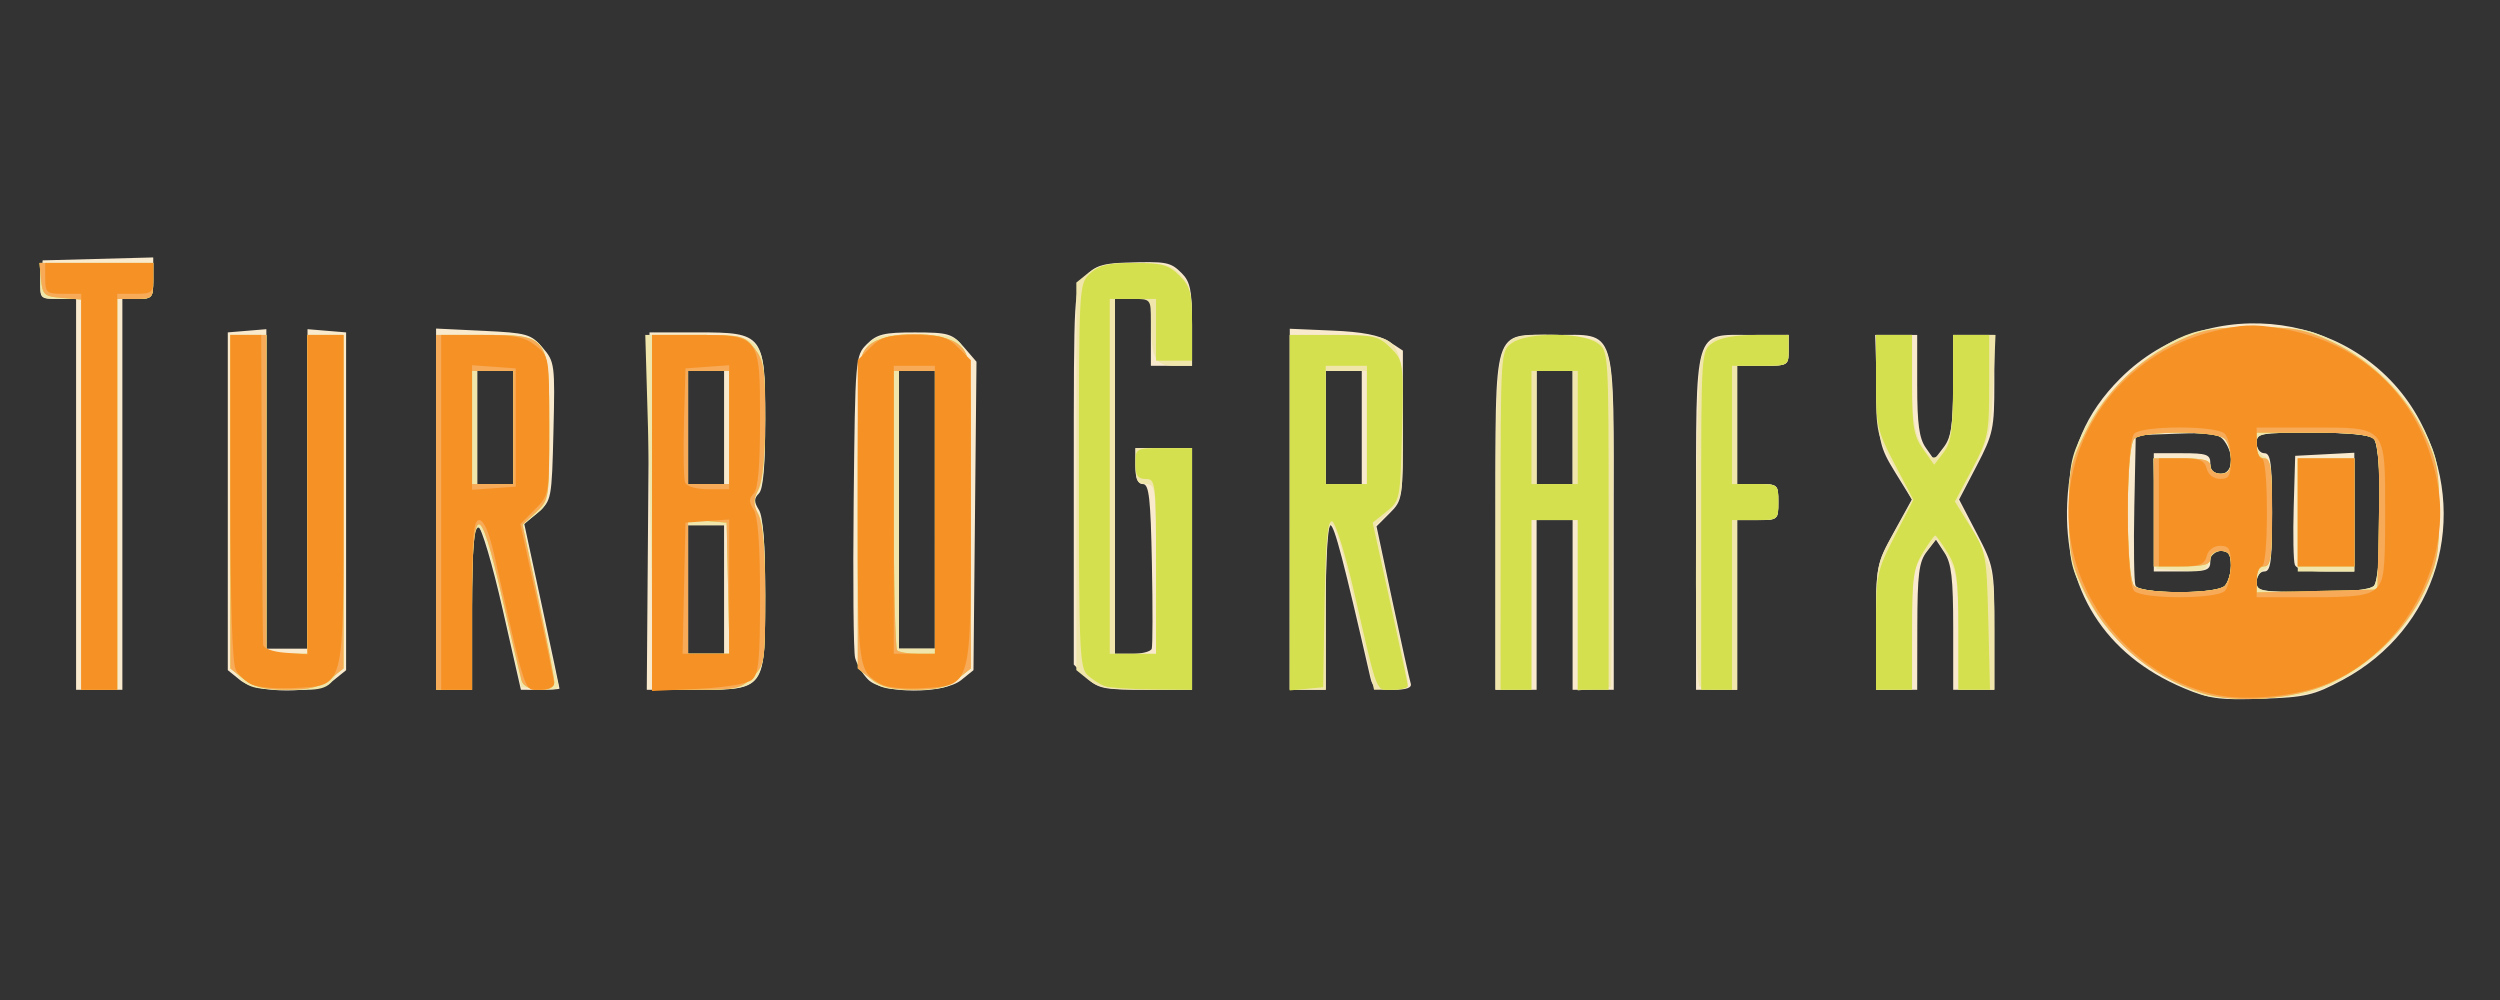 <?xml version="1.0" encoding="UTF-8" standalone="no"?>
<!-- Created with Inkscape (http://www.inkscape.org/) -->

<svg
   xmlns:dc="http://purl.org/dc/elements/1.1/"
   xmlns:cc="http://creativecommons.org/ns#"
   xmlns:rdf="http://www.w3.org/1999/02/22-rdf-syntax-ns#"
   xmlns:svg="http://www.w3.org/2000/svg"
   xmlns="http://www.w3.org/2000/svg"
   xmlns:sodipodi="http://sodipodi.sourceforge.net/DTD/sodipodi-0.dtd"
   xmlns:inkscape="http://www.inkscape.org/namespaces/inkscape"
   width="500"
   height="200"
   viewBox="0 0 132.292 52.917"
   version="1.1"
   id="svg8"
   inkscape:version="0.92.5 (2060ec1f9f, 2020-04-08)"
   sodipodi:docname="tg16cd.svg">
  <rect x="0" y="0" width="132.292" height="52.917" fill="#333333" stroke="none"/>
  <defs
     id="defs2" />
  <sodipodi:namedview
     id="base"
     pagecolor="#ffffff"
     bordercolor="#666666"
     borderopacity="1.0"
     inkscape:pageopacity="0.0"
     inkscape:pageshadow="2"
     inkscape:zoom="1.53125"
     inkscape:cx="282.82073"
     inkscape:cy="84.76678"
     inkscape:document-units="mm"
     inkscape:current-layer="layer1"
     showgrid="false"
     units="px"
     inkscape:pagecheckerboard="true"
     inkscape:window-width="1366"
     inkscape:window-height="740"
     inkscape:window-x="0"
     inkscape:window-y="0"
     inkscape:window-maximized="1" />
  <g
     inkscape:label="Layer 1"
     inkscape:groupmode="layer"
     id="layer1"
     transform="translate(0,-244.083)">
    <g
       id="g1201"
       transform="matrix(1.048,0,0,1.048,-3.921,-13.109)">
      <path
         style="fill:#f9eace;stroke-width:0.26"
         d="m 114.003,280.158 c -3.997,-1.684 -6.079,-4.992 -5.882,-9.344 0.119,-2.628 0.936,-4.549 2.675,-6.288 4.488,-4.488 12.192,-3.397 15.138,2.144 2.571,4.836 0.879,10.511 -3.895,13.069 -1.464,0.785 -1.876,0.881 -4.095,0.956 -2.134,0.073 -2.666,1.6e-4 -3.941,-0.537 z m 2.072,-5.161 c 0.171,-0.171 0.312,-0.639 0.312,-1.039 0,-0.554 -0.124,-0.727 -0.519,-0.727 -0.346,0 -0.519,0.173 -0.519,0.519 0,0.456 -0.173,0.519 -1.428,0.519 h -1.428 v -2.986 -2.986 h 1.428 c 1.255,0 1.428,0.063 1.428,0.519 0,0.346 0.173,0.519 0.519,0.519 0.609,0 0.716,-0.93 0.189,-1.65 -0.275,-0.376 -0.676,-0.438 -2.402,-0.374 l -2.072,0.077 -0.073,3.623 c -0.04,1.993 -0.014,3.775 0.057,3.96 0.172,0.447 4.064,0.469 4.508,0.025 z m 7.531,0 c 0.433,-0.433 0.433,-6.994 0,-7.427 -0.204,-0.204 -1.281,-0.312 -3.116,-0.312 -2.631,0 -2.804,0.032 -2.804,0.519 0,0.289 0.173,0.519 0.39,0.519 0.324,0 0.39,0.505 0.39,2.986 0,2.481 -0.066,2.986 -0.39,2.986 -0.216,0 -0.39,0.231 -0.39,0.519 0,0.487 0.173,0.519 2.804,0.519 1.835,0 2.912,-0.108 3.116,-0.312 z m -3.991,-1.07 c -0.072,-0.189 -0.098,-1.503 -0.057,-2.921 l 0.075,-2.578 1.493,-0.078 1.493,-0.078 v 2.999 2.999 h -1.436 c -0.951,0 -1.481,-0.116 -1.568,-0.343 z M 7.583,270.375 v -9.868 H 6.658 c -0.91,0 -0.923,-0.016 -0.844,-0.974 l 0.081,-0.974 2.792,-0.074 2.792,-0.074 v 1.047 c 0,0.991 -0.042,1.047 -0.779,1.047 H 9.92 v 9.868 9.868 H 8.751 7.583 Z m 8.273,9.371 -0.613,-0.496 v -8.527 -8.527 l 0.974,-0.081 0.974,-0.081 v 8.066 8.066 h 1.039 1.039 v -8.066 -8.066 l 0.974,0.081 0.974,0.081 v 8.528 8.528 l -0.613,0.496 c -0.872,0.706 -3.874,0.706 -4.746,-5e-5 z m 9.904,-8.624 v -9.12 l 2.374,0.114 c 2.218,0.106 2.416,0.162 3.006,0.848 0.612,0.712 0.629,0.843 0.547,4.226 -0.083,3.416 -0.099,3.505 -0.778,4.088 l -0.694,0.596 0.888,4.12 c 0.489,2.266 0.888,4.149 0.889,4.185 1.53e-4,0.036 -0.438,0.065 -0.974,0.065 l -0.974,-1.7e-4 -0.924,-4.073 c -0.508,-2.24 -1.063,-4.12 -1.233,-4.176 -0.231,-0.077 -0.31,0.955 -0.31,4.073 v 4.176 H 26.669 25.76 Z m 3.895,-4.123 v -2.856 h -0.909 -0.909 v 2.856 2.856 h 0.909 0.909 z m 6.813,4.22 0.068,-9.024 h 2.425 c 3.346,0 3.417,0.094 3.417,4.521 0,2.254 -0.101,3.396 -0.318,3.613 -0.251,0.251 -0.251,0.426 0,0.827 0.213,0.341 0.318,1.755 0.318,4.278 0,4.834 0.019,4.808 -3.509,4.808 h -2.47 z m 3.834,3.96 v -3.246 h -0.909 -0.909 v 3.246 3.246 h 0.909 0.909 z m 0,-8.18 v -2.856 h -0.909 -0.909 v 2.856 2.856 h 0.909 0.909 z m 7.277,12.731 c -0.282,-0.282 -0.579,-0.779 -0.661,-1.104 -0.082,-0.325 -0.114,-3.889 -0.072,-7.92 0.076,-7.234 0.084,-7.337 0.669,-7.92 0.505,-0.504 0.863,-0.591 2.426,-0.589 1.693,0.002 1.883,0.059 2.47,0.741 l 0.636,0.74 -0.076,7.786 -0.076,7.786 -0.613,0.496 c -0.892,0.722 -3.976,0.711 -4.704,-0.017 z m 3.369,-8.576 v -7.011 h -0.909 -0.909 v 7.011 7.011 h 0.909 0.909 z m 7.649,8.451 -0.637,-0.637 v -9.475 c 0,-9.461 7.79e-4,-9.476 0.584,-10.124 0.474,-0.526 0.853,-0.657 2.012,-0.696 2.095,-0.069 2.287,-0.033 2.856,0.536 0.433,0.433 0.519,0.866 0.519,2.597 v 2.077 h -1.039 -1.039 v -1.688 -1.688 h -0.909 -0.909 v 8.959 8.959 h 0.887 c 0.488,0 0.926,-0.115 0.974,-0.256 0.048,-0.141 0.052,-2.069 0.009,-4.285 -0.064,-3.312 -0.145,-4.029 -0.454,-4.029 -0.258,0 -0.377,-0.288 -0.377,-0.909 v -0.909 h 1.428 1.428 v 6.102 6.102 h -2.349 c -2.148,0 -2.403,-0.055 -2.986,-0.637 z m 10.269,-8.478 v -9.115 l 2.154,0.092 c 1.502,0.064 2.367,0.231 2.856,0.552 l 0.702,0.46 v 3.771 c 0,3.701 -0.012,3.783 -0.666,4.437 l -0.666,0.666 0.809,3.802 c 0.445,2.091 0.858,3.948 0.917,4.126 0.074,0.222 -0.207,0.325 -0.894,0.325 -0.827,0 -1.026,-0.102 -1.136,-0.584 -1.349,-5.904 -1.826,-7.725 -2.023,-7.725 -0.133,0 -0.237,1.819 -0.237,4.155 v 4.155 h -0.909 -0.909 z m 3.635,-4.128 v -2.856 h -0.909 -0.909 v 2.856 2.856 h 0.909 0.909 z m 6.752,4.862 c 0,-10.143 -0.19,-9.536 2.986,-9.536 3.176,0 2.986,-0.607 2.986,9.536 v 8.382 h -1.039 -1.039 v -4.285 -4.285 H 82.239 81.33 v 4.285 4.285 h -1.039 -1.039 z m 3.895,-4.862 v -2.856 H 82.239 81.33 v 2.856 2.856 h 0.909 0.909 z m 6.232,4.862 c 0,-10.055 -0.149,-9.536 2.741,-9.536 h 1.933 v 0.779 c 0,0.762 -0.029,0.779 -1.298,0.779 h -1.298 v 2.986 2.986 h 1.039 c 1.014,0 1.039,0.022 1.039,0.909 0,0.887 -0.025,0.909 -1.039,0.909 h -1.039 v 4.285 4.285 h -1.039 -1.039 z m 9.089,5.222 c 0,-3.12 0.011,-3.18 0.905,-4.806 l 0.905,-1.647 -0.84,-1.361 c -0.788,-1.277 -0.846,-1.534 -0.928,-4.153 l -0.088,-2.792 h 1.062 1.062 v 2.539 c 0,1.938 0.101,2.684 0.428,3.15 l 0.428,0.611 0.475,-0.618 c 0.385,-0.5 0.476,-1.101 0.481,-3.15 l 0.006,-2.532 h 1.039 1.039 v 2.448 c 0,2.282 -0.06,2.563 -0.89,4.155 l -0.89,1.707 0.89,1.707 c 0.868,1.665 0.89,1.782 0.89,4.804 v 3.097 h -1.039 -1.039 v -3.125 c 0,-2.486 -0.089,-3.261 -0.435,-3.789 l -0.435,-0.664 -0.468,0.608 c -0.391,0.509 -0.469,1.129 -0.474,3.789 l -0.006,3.181 h -1.039 -1.039 z"
         id="path1211"
         inkscape:connector-curvature="0" />
      <path
         style="fill:#f0e6ab;stroke-width:0.26"
         d="m 115.088,280.533 c -2.633,-0.866 -4.908,-2.799 -6.15,-5.225 -0.658,-1.285 -0.731,-1.689 -0.731,-4.025 4e-5,-2.309 0.079,-2.758 0.716,-4.054 0.855,-1.74 3.08,-3.929 4.802,-4.725 1.01,-0.466 1.705,-0.57 3.83,-0.57 2.322,0 2.754,0.077 4.087,0.732 1.899,0.932 3.597,2.63 4.529,4.529 0.655,1.333 0.732,1.765 0.732,4.087 0,2.322 -0.077,2.754 -0.732,4.087 -0.93,1.894 -2.631,3.598 -4.508,4.516 -1.198,0.586 -1.882,0.732 -3.698,0.789 -1.226,0.039 -2.52,-0.026 -2.877,-0.143 z m 0.987,-5.536 c 0.171,-0.171 0.312,-0.639 0.312,-1.039 0,-0.539 -0.127,-0.727 -0.489,-0.727 -0.275,0 -0.55,0.234 -0.629,0.534 -0.121,0.462 -0.311,0.524 -1.394,0.454 l -1.254,-0.08 -0.074,-2.792 -0.074,-2.792 h 1.437 c 1.104,0 1.437,0.09 1.437,0.39 0,0.216 0.231,0.39 0.519,0.39 0.396,0 0.519,-0.173 0.519,-0.727 0,-0.4 -0.14,-0.867 -0.312,-1.039 -0.416,-0.416 -4.154,-0.416 -4.57,0 -0.433,0.433 -0.433,6.994 0,7.427 0.188,0.188 1.096,0.312 2.285,0.312 1.189,0 2.097,-0.124 2.285,-0.312 z m 7.531,0 c 0.433,-0.433 0.433,-6.994 0,-7.427 -0.204,-0.204 -1.281,-0.312 -3.116,-0.312 -2.646,0 -2.804,0.03 -2.804,0.527 0,0.29 0.175,0.595 0.39,0.677 0.312,0.12 0.39,0.69 0.39,2.856 0,2.167 -0.078,2.737 -0.39,2.856 -0.214,0.082 -0.39,0.371 -0.39,0.641 0,0.452 0.226,0.492 2.804,0.492 1.835,0 2.912,-0.108 3.116,-0.312 z m -3.843,-3.584 v -2.856 h 1.428 1.428 v 2.856 2.856 h -1.428 -1.428 z M 7.842,270.375 v -9.868 H 6.804 c -1.014,0 -1.039,-0.022 -1.039,-0.909 v -0.909 h 2.856 2.856 v 0.909 c 0,0.866 -0.043,0.909 -0.909,0.909 H 9.66 v 9.868 9.868 H 8.751 7.842 Z m 8.05,9.348 c -0.498,-0.498 -0.519,-0.866 -0.519,-8.959 v -8.439 h 0.909 0.909 v 8.05 8.05 h 1.039 1.039 v -8.05 -8.05 h 0.909 0.909 v 8.439 c 0,9.999 0.157,9.478 -2.856,9.478 -1.471,0 -1.917,-0.099 -2.337,-0.519 z m 9.868,-8.439 v -8.959 h 2.279 c 3.477,0 3.434,-0.059 3.434,4.67 0,3.815 -0.008,3.868 -0.653,4.375 l -0.653,0.513 0.79,3.725 c 0.435,2.049 0.855,3.937 0.935,4.197 0.125,0.407 0.01,0.46 -0.841,0.39 l -0.986,-0.082 -0.919,-4.004 c -1.24,-5.4 -1.569,-5.409 -1.569,-0.043 v 4.176 H 26.669 25.76 Z m 3.895,-4.285 v -2.856 h -0.909 -0.909 v 2.856 2.856 h 0.909 0.909 z m 7.011,10.169 c 0,-1.691 -0.077,-5.722 -0.171,-8.959 l -0.171,-5.885 h 2.508 c 3.506,0 3.547,0.049 3.547,4.227 0,2.313 -0.1,3.331 -0.364,3.707 -0.312,0.445 -0.312,0.59 0,1.016 0.271,0.371 0.364,1.431 0.364,4.164 0,4.749 -0.039,4.803 -3.386,4.803 h -2.327 z m 3.895,-1.99 v -3.246 H 39.523 38.484 v 3.246 3.246 h 1.039 1.039 z m 0,-8.18 v -2.856 H 39.523 38.484 v 2.856 2.856 h 1.039 1.039 z m 7.056,12.642 c -0.554,-0.59 -0.565,-0.749 -0.565,-8.439 0,-9.291 -0.13,-8.877 2.799,-8.877 3.095,0 2.914,-0.545 2.914,8.798 v 7.99 l -0.601,0.565 c -0.49,0.46 -0.913,0.565 -2.292,0.565 -1.432,0 -1.777,-0.092 -2.255,-0.601 z m 3.331,-8.488 v -7.011 h -0.909 -0.909 v 7.011 7.011 h 0.909 0.909 z m 7.754,8.592 -0.613,-0.496 v -9.784 -9.784 l 0.613,-0.496 c 0.468,-0.379 1.027,-0.496 2.357,-0.496 1.487,0 1.827,0.088 2.308,0.601 0.479,0.509 0.565,0.905 0.565,2.597 v 1.996 h -0.879 c -0.992,0 -1.189,-0.375 -1.195,-2.272 -0.004,-1.087 -0.017,-1.104 -0.912,-1.104 h -0.909 v 8.959 8.959 h 1.039 1.039 v -4.285 c 0,-4.112 -0.021,-4.285 -0.519,-4.285 -0.42,0 -0.519,-0.173 -0.519,-0.909 v -0.909 h 1.428 1.428 v 6.102 6.102 h -2.308 c -1.886,0 -2.421,-0.091 -2.921,-0.496 z m 10.163,-8.462 v -8.959 h 2.337 c 3.358,0 3.376,0.025 3.376,4.639 0,3.554 -0.009,3.609 -0.693,4.293 l -0.693,0.693 0.823,3.833 c 0.453,2.108 0.823,3.974 0.823,4.146 0,0.181 -0.362,0.313 -0.859,0.313 h -0.859 l -0.736,-3.306 c -1.448,-6.502 -1.7,-6.628 -1.7,-0.849 v 4.155 h -0.909 -0.909 z m 3.895,-4.285 v -2.856 h -1.039 -1.039 v 2.856 2.856 h 1.039 1.039 z m 6.492,5.047 c 0,-8.099 0.082,-8.988 0.883,-9.522 0.565,-0.377 3.99,-0.223 4.412,0.199 0.638,0.638 0.703,1.643 0.623,9.729 l -0.075,7.66 -0.844,0.081 -0.844,0.081 v -4.301 -4.301 h -1.169 -1.169 v 4.285 4.285 h -0.909 -0.909 z m 3.895,-5.047 v -2.856 H 82.239 81.33 v 2.856 2.856 h 0.909 0.909 z m 6.405,13.07 c -0.296,-0.296 -0.2,-15.821 0.103,-16.619 0.382,-1.005 0.646,-1.117 2.645,-1.122 l 1.753,-0.004 v 0.779 c 0,0.762 -0.029,0.779 -1.298,0.779 h -1.298 v 2.986 2.986 h 1.039 c 1.014,0 1.039,0.022 1.039,0.909 0,0.887 -0.025,0.909 -1.039,0.909 h -1.039 v 4.285 4.285 h -0.866 c -0.476,0 -0.943,-0.078 -1.039,-0.173 z m 8.915,-2.983 c 0,-3.127 0.009,-3.171 0.913,-4.788 l 0.913,-1.632 -0.913,-1.66 c -0.866,-1.576 -0.913,-1.788 -0.913,-4.171 v -2.51 h 0.909 0.909 v 2.362 c 0,1.765 0.113,2.552 0.446,3.116 0.535,0.906 0.7,0.93 1.228,0.177 0.299,-0.427 0.404,-1.238 0.404,-3.116 v -2.539 h 1.069 1.069 l -0.111,2.532 c -0.098,2.22 -0.215,2.734 -0.95,4.169 l -0.839,1.637 0.92,1.838 c 0.891,1.782 0.92,1.929 0.92,4.79 v 2.951 h -0.909 -0.909 l -0.001,-2.921 c -7.8e-4,-2.516 -0.077,-3.046 -0.55,-3.822 l -0.549,-0.901 -0.617,0.771 c -0.571,0.713 -0.617,1.001 -0.618,3.822 l -10e-4,3.051 h -0.909 -0.909 z"
         id="path1209"
         inkscape:connector-curvature="0" />
      <path
         style="fill:#d4e04d;stroke-width:0.26"
         d="m 114.903,280.4 c -2.696,-0.881 -4.814,-2.757 -6.006,-5.32 -0.571,-1.228 -0.679,-1.83 -0.684,-3.801 -0.005,-2.123 0.073,-2.502 0.838,-4.057 1,-2.033 2.63,-3.628 4.694,-4.596 1.254,-0.588 1.823,-0.691 3.811,-0.691 2.015,0 2.552,0.1 3.895,0.727 2.028,0.946 3.802,2.712 4.72,4.698 0.633,1.369 0.733,1.907 0.733,3.924 0,2.027 -0.099,2.552 -0.748,3.956 -0.908,1.966 -2.712,3.734 -4.774,4.678 -1.785,0.817 -4.774,1.04 -6.479,0.483 z m 1.172,-5.403 c 0.171,-0.171 0.312,-0.639 0.312,-1.039 0,-0.554 -0.124,-0.727 -0.519,-0.727 -0.289,0 -0.519,0.173 -0.519,0.39 0,0.299 -0.332,0.39 -1.428,0.39 h -1.428 v -2.727 -2.727 h 1.428 c 1.096,0 1.428,0.09 1.428,0.39 0,0.216 0.231,0.39 0.519,0.39 0.396,0 0.519,-0.173 0.519,-0.727 0,-0.4 -0.14,-0.867 -0.312,-1.039 -0.416,-0.416 -4.154,-0.416 -4.57,0 -0.433,0.433 -0.433,6.994 0,7.427 0.188,0.188 1.096,0.312 2.285,0.312 1.189,0 2.097,-0.124 2.285,-0.312 z m 7.785,-3.418 c 0.049,-2.433 -0.025,-3.717 -0.227,-3.96 -0.221,-0.267 -1.032,-0.36 -3.124,-0.36 h -2.825 v 0.649 c 0,0.404 0.147,0.649 0.39,0.649 0.322,0 0.39,0.476 0.39,2.727 0,2.251 -0.068,2.727 -0.39,2.727 -0.244,0 -0.39,0.246 -0.39,0.657 v 0.657 l 3.051,-0.073 3.051,-0.073 z m -4.097,-0.295 v -2.727 h 1.428 1.428 v 2.727 2.727 h -1.428 -1.428 z M 7.842,270.39 v -9.852 l -0.974,-0.081 c -0.889,-0.074 -0.981,-0.154 -1.055,-0.925 l -0.081,-0.844 h 2.873 2.873 v 0.909 c 0,0.866 -0.043,0.909 -0.909,0.909 H 9.66 v 9.868 9.868 H 8.751 7.842 Z m 8.215,9.314 -0.684,-0.538 v -8.421 -8.421 h 0.909 0.909 v 8.05 8.05 h 1.039 1.039 v -8.05 -8.05 h 0.909 0.909 v 8.421 8.421 l -0.684,0.538 c -0.511,0.402 -1.06,0.538 -2.172,0.538 -1.112,0 -1.661,-0.136 -2.172,-0.538 z m 9.703,-8.421 v -8.959 h 2.337 c 3.363,0 3.376,0.018 3.376,4.687 0,3.594 -0.01,3.657 -0.675,4.273 l -0.675,0.625 0.804,3.792 c 0.442,2.086 0.804,3.961 0.804,4.166 0,0.565 -1.49,0.493 -1.651,-0.08 -0.07,-0.25 -0.508,-2.12 -0.973,-4.155 -1.17,-5.123 -1.53,-5.016 -1.53,0.454 v 4.155 H 26.669 25.76 Z m 3.895,-4.285 v -2.856 h -1.039 -1.039 v 2.856 2.856 h 1.039 1.039 z m 7.011,4.285 v -8.959 h 2.318 c 2.195,0 2.347,0.036 2.856,0.684 0.472,0.6 0.538,1.04 0.534,3.571 -0.002,1.827 -0.126,3.125 -0.336,3.536 -0.27,0.528 -0.27,0.77 0.002,1.298 0.224,0.434 0.335,1.796 0.336,4.102 0.002,3.32 -0.023,3.477 -0.636,4.09 -0.577,0.577 -0.847,0.637 -2.857,0.637 H 36.666 Z m 3.838,3.83 -0.073,-3.311 -0.974,-0.081 -0.974,-0.081 v 3.391 3.391 h 1.046 1.046 z m 0.057,-8.115 v -2.856 h -1.039 -1.039 v 2.856 2.856 h 1.039 1.039 z m 7.176,12.705 -0.684,-0.538 v -7.891 c 0,-7.783 0.008,-7.898 0.568,-8.421 0.82,-0.764 3.756,-0.764 4.576,0 0.561,0.522 0.568,0.637 0.568,8.421 v 7.891 l -0.684,0.538 c -0.511,0.402 -1.06,0.538 -2.172,0.538 -1.112,0 -1.661,-0.136 -2.172,-0.538 z m 3.211,-8.421 v -7.141 h -1.039 -1.039 v 6.968 c 0,3.832 0.078,7.046 0.173,7.141 0.095,0.095 0.563,0.173 1.039,0.173 h 0.866 z m 8.569,8.775 c -0.214,-0.079 -0.594,-0.321 -0.844,-0.539 -0.418,-0.364 -0.454,-1.181 -0.454,-10.083 0,-9.631 0.003,-9.691 0.568,-10.217 0.448,-0.418 0.917,-0.529 2.219,-0.529 1.406,0 1.745,0.094 2.288,0.637 0.556,0.556 0.637,0.871 0.637,2.467 v 1.83 h -0.909 -0.909 v -1.558 -1.558 h -1.169 -1.169 v 8.959 8.959 h 1.169 1.169 v -4.414 c 0,-4.241 -0.02,-4.414 -0.519,-4.414 -0.404,0 -0.519,-0.173 -0.519,-0.779 0,-0.771 0.014,-0.779 1.428,-0.779 h 1.428 v 6.102 6.102 l -2.012,-0.021 c -1.107,-0.011 -2.188,-0.085 -2.402,-0.164 z m 9.348,-8.758 v -8.975 h 2.219 c 2.028,0 2.276,0.057 2.876,0.657 0.648,0.648 0.656,0.705 0.572,4.18 -0.084,3.466 -0.096,3.532 -0.783,4.082 l -0.698,0.559 0.884,4.025 c 0.486,2.214 0.888,4.113 0.893,4.22 0.005,0.107 -0.34,0.195 -0.765,0.195 -0.879,0 -0.714,0.419 -1.943,-4.915 -0.442,-1.918 -0.943,-3.533 -1.114,-3.59 -0.231,-0.077 -0.329,0.985 -0.382,4.136 l -0.071,4.239 -0.844,0.081 -0.844,0.081 z m 3.895,-4.431 v -2.986 h -1.039 -1.039 v 2.986 2.986 h 1.039 1.039 z m 6.752,4.819 c 0,-8.546 5.2e-4,-8.555 0.577,-8.959 0.778,-0.545 3.521,-0.545 4.299,0 0.577,0.404 0.577,0.413 0.577,8.959 v 8.555 h -0.779 -0.779 v -4.285 -4.285 h -1.169 -1.169 v 4.285 4.285 h -0.779 -0.779 z m 3.895,-4.689 v -2.856 h -1.169 -1.169 v 2.856 2.856 h 1.169 1.169 z m 6.232,4.689 c 0,-8.546 5.2e-4,-8.555 0.577,-8.959 0.374,-0.262 1.152,-0.404 2.207,-0.404 h 1.63 v 0.779 c 0,0.771 -0.014,0.779 -1.428,0.779 H 91.198 v 2.986 2.986 h 1.169 c 1.162,0 1.169,0.005 1.169,0.909 0,0.904 -0.006,0.909 -1.169,0.909 H 91.198 v 4.285 4.285 h -0.779 -0.779 z m 8.829,5.595 c 0,-2.894 0.021,-3 0.945,-4.797 l 0.945,-1.837 -0.945,-1.798 c -0.886,-1.686 -0.945,-1.946 -0.945,-4.162 v -2.364 h 0.909 0.909 v 2.492 c 0,2.135 0.08,2.604 0.559,3.277 l 0.559,0.786 0.473,-0.616 c 0.386,-0.502 0.475,-1.106 0.479,-3.277 l 0.006,-2.662 h 0.909 0.909 v 2.575 c 0,2.418 -0.053,2.674 -0.865,4.207 l -0.865,1.633 0.801,1.286 c 0.774,1.244 0.803,1.4 0.886,4.751 l 0.085,3.465 h -0.799 -0.799 v -3.021 c 0,-2.607 -0.074,-3.14 -0.541,-3.895 -0.297,-0.481 -0.58,-0.875 -0.628,-0.875 -0.048,0 -0.331,0.394 -0.628,0.875 -0.466,0.755 -0.541,1.288 -0.541,3.895 v 3.021 h -0.909 -0.909 z"
         id="path1207"
         inkscape:connector-curvature="0" />
      <path
         style="fill:#f7aa57;stroke-width:0.26"
         d="m 114.903,280.4 c -2.696,-0.881 -4.814,-2.757 -6.006,-5.32 -0.571,-1.228 -0.679,-1.83 -0.684,-3.801 -0.005,-2.123 0.073,-2.502 0.838,-4.057 1,-2.033 2.63,-3.628 4.694,-4.596 1.254,-0.588 1.823,-0.691 3.811,-0.691 2.015,0 2.552,0.1 3.895,0.727 2.028,0.946 3.802,2.712 4.72,4.698 0.633,1.369 0.733,1.907 0.733,3.924 0,2.027 -0.099,2.552 -0.748,3.956 -0.908,1.966 -2.712,3.734 -4.774,4.678 -1.785,0.817 -4.774,1.04 -6.479,0.483 z m 1.172,-5.403 c 0.171,-0.171 0.312,-0.639 0.312,-1.039 0,-0.554 -0.124,-0.727 -0.519,-0.727 -0.289,0 -0.519,0.173 -0.519,0.39 0,0.299 -0.332,0.39 -1.428,0.39 h -1.428 v -2.727 -2.727 h 1.428 c 1.096,0 1.428,0.09 1.428,0.39 0,0.216 0.231,0.39 0.519,0.39 0.396,0 0.519,-0.173 0.519,-0.727 0,-0.4 -0.14,-0.867 -0.312,-1.039 -0.416,-0.416 -4.154,-0.416 -4.57,0 -0.433,0.433 -0.433,6.994 0,7.427 0.188,0.188 1.096,0.312 2.285,0.312 1.189,0 2.097,-0.124 2.285,-0.312 z m 7.785,-3.418 c 0.049,-2.433 -0.025,-3.717 -0.227,-3.96 -0.221,-0.267 -1.032,-0.36 -3.124,-0.36 h -2.825 v 0.649 c 0,0.404 0.147,0.649 0.39,0.649 0.322,0 0.39,0.476 0.39,2.727 0,2.251 -0.068,2.727 -0.39,2.727 -0.244,0 -0.39,0.246 -0.39,0.657 v 0.657 l 3.051,-0.073 3.051,-0.073 z m -4.097,-0.295 v -2.727 h 1.428 1.428 v 2.727 2.727 h -1.428 -1.428 z M 7.842,270.39 v -9.852 l -0.974,-0.081 c -0.889,-0.074 -0.981,-0.154 -1.055,-0.925 l -0.081,-0.844 h 2.873 2.873 v 0.909 c 0,0.866 -0.043,0.909 -0.909,0.909 H 9.66 v 9.868 9.868 H 8.751 7.842 Z m 8.215,9.314 -0.684,-0.538 v -8.421 -8.421 h 0.909 0.909 v 8.05 8.05 h 1.039 1.039 v -8.05 -8.05 h 0.909 0.909 v 8.421 8.421 l -0.684,0.538 c -0.511,0.402 -1.06,0.538 -2.172,0.538 -1.112,0 -1.661,-0.136 -2.172,-0.538 z m 9.703,-8.421 v -8.959 h 2.337 c 3.363,0 3.376,0.018 3.376,4.687 0,3.594 -0.01,3.657 -0.675,4.273 l -0.675,0.625 0.804,3.792 c 0.442,2.086 0.804,3.961 0.804,4.166 0,0.565 -1.49,0.493 -1.651,-0.08 -0.07,-0.25 -0.508,-2.12 -0.973,-4.155 -1.17,-5.123 -1.53,-5.016 -1.53,0.454 v 4.155 H 26.669 25.76 Z m 3.895,-4.285 v -2.856 h -1.039 -1.039 v 2.856 2.856 h 1.039 1.039 z m 7.011,4.285 v -8.959 h 2.318 c 2.195,0 2.347,0.036 2.856,0.684 0.472,0.6 0.538,1.04 0.534,3.571 -0.002,1.827 -0.126,3.125 -0.336,3.536 -0.27,0.528 -0.27,0.77 0.002,1.298 0.224,0.434 0.335,1.796 0.336,4.102 0.002,3.32 -0.023,3.477 -0.636,4.09 -0.577,0.577 -0.847,0.637 -2.857,0.637 H 36.666 Z m 3.838,3.83 -0.073,-3.311 -0.974,-0.081 -0.974,-0.081 v 3.391 3.391 h 1.046 1.046 z m 0.057,-8.115 v -2.856 h -1.039 -1.039 v 2.856 2.856 h 1.039 1.039 z m 7.176,12.705 -0.684,-0.538 v -7.891 c 0,-7.783 0.008,-7.898 0.568,-8.421 0.82,-0.764 3.756,-0.764 4.576,0 0.561,0.522 0.568,0.637 0.568,8.421 v 7.891 l -0.684,0.538 c -0.511,0.402 -1.06,0.538 -2.172,0.538 -1.112,0 -1.661,-0.136 -2.172,-0.538 z m 3.211,-8.421 v -7.141 h -1.039 -1.039 v 6.968 c 0,3.832 0.078,7.046 0.173,7.141 0.095,0.095 0.563,0.173 1.039,0.173 h 0.866 z"
         id="path1205"
         inkscape:connector-curvature="0" />
      <path
         style="fill:#f69125;stroke-width:0.26"
         d="m 115.7,280.506 c -2.863,-0.604 -5.36,-2.629 -6.656,-5.399 -2.485,-5.311 0.611,-11.522 6.462,-12.966 1.426,-0.352 2.026,-0.378 3.384,-0.145 4.295,0.736 7.218,3.658 7.953,7.953 0.716,4.181 -2.042,8.815 -6.042,10.152 -1.532,0.512 -3.757,0.689 -5.101,0.405 z m 0.375,-5.249 c 0.171,-0.171 0.312,-0.756 0.312,-1.298 0,-0.828 -0.087,-0.987 -0.544,-0.987 -0.325,0 -0.598,0.209 -0.679,0.519 -0.11,0.42 -0.354,0.519 -1.274,0.519 h -1.138 v -2.727 -2.727 h 1.138 c 0.92,0 1.164,0.1 1.274,0.519 0.081,0.311 0.354,0.519 0.679,0.519 0.456,0 0.544,-0.158 0.544,-0.987 0,-0.543 -0.14,-1.127 -0.312,-1.298 -0.416,-0.416 -4.154,-0.416 -4.57,0 -0.434,0.434 -0.434,7.512 0,7.946 0.416,0.416 4.154,0.416 4.57,0 z m 7.627,-0.118 c 0.414,-0.374 0.475,-0.865 0.475,-3.81 0,-4.421 0.078,-4.33 -3.676,-4.33 h -2.816 v 0.779 c 0,0.428 0.117,0.779 0.26,0.779 0.157,0 0.26,1.082 0.26,2.727 0,1.645 -0.103,2.727 -0.26,2.727 -0.143,0 -0.26,0.351 -0.26,0.779 v 0.779 h 2.771 c 2.214,0 2.866,-0.086 3.246,-0.43 z m -3.94,-3.855 v -2.727 h 1.428 1.428 v 2.727 2.727 h -1.428 -1.428 z M 7.842,270.245 v -9.997 H 6.934 c -0.837,0 -0.909,-0.062 -0.909,-0.779 v -0.779 h 2.727 2.727 v 0.779 c 0,0.717 -0.072,0.779 -0.909,0.779 H 9.66 v 9.997 9.997 H 8.751 7.842 Z m 8.651,9.75 c -0.312,-0.133 -0.692,-0.475 -0.844,-0.76 -0.179,-0.334 -0.277,-3.41 -0.277,-8.714 v -8.197 h 0.779 0.779 l 0.032,7.66 c 0.018,4.213 0.047,7.806 0.065,7.985 0.019,0.189 0.492,0.358 1.136,0.404 l 1.104,0.08 v -8.065 -8.065 h 0.909 0.909 v 8.281 c 0,9.738 0.085,9.412 -2.493,9.55 -0.842,0.045 -1.787,-0.027 -2.099,-0.161 z m 9.526,-8.711 v -8.959 h 2.042 c 1.673,0 2.166,0.097 2.727,0.538 0.679,0.534 0.684,0.566 0.684,4.045 0,3.495 -0.002,3.509 -0.728,4.234 l -0.728,0.728 0.842,3.862 c 0.463,2.124 0.849,4.008 0.857,4.186 0.009,0.187 -0.297,0.325 -0.72,0.325 -0.804,0 -0.65,0.459 -2.299,-6.816 -0.257,-1.134 -0.525,-1.753 -0.759,-1.753 -0.294,0 -0.361,0.798 -0.361,4.285 v 4.285 h -0.779 -0.779 z m 3.765,-4.285 v -2.986 l -1.104,-0.08 -1.104,-0.08 v 3.146 3.146 l 1.104,-0.08 1.104,-0.08 z m 6.881,4.316 v -8.991 h 2.149 c 3.283,0 3.304,0.026 3.304,4.247 0,2.367 -0.099,3.538 -0.318,3.757 -0.251,0.251 -0.251,0.426 0,0.827 0.214,0.343 0.318,1.775 0.318,4.376 0,3.217 -0.069,3.924 -0.413,4.209 -0.246,0.204 -1.347,0.387 -2.727,0.453 l -2.314,0.111 z m 3.895,3.719 v -3.391 l -1.104,0.08 -1.104,0.08 -0.073,3.311 -0.073,3.311 h 1.176 1.176 z m 0,-8.05 v -3.131 l -1.104,0.08 -1.104,0.08 -0.075,2.709 c -0.041,1.49 -0.015,2.863 0.057,3.051 0.079,0.205 0.552,0.342 1.178,0.342 h 1.047 z m 7.66,12.973 c -1.156,-0.666 -1.169,-0.758 -1.169,-8.735 v -7.623 l 0.637,-0.637 c 0.537,-0.537 0.886,-0.637 2.219,-0.637 1.333,0 1.682,0.1 2.219,0.637 l 0.637,0.637 v 7.643 c 0,9.012 0.068,8.769 -2.493,8.922 -0.858,0.051 -1.76,-0.04 -2.051,-0.208 z m 2.727,-8.804 V 263.883 H 49.91 48.871 v 7.271 7.271 h 1.039 1.039 z"
         id="path1203"
         inkscape:connector-curvature="0" />
    </g>
  </g>
</svg>
